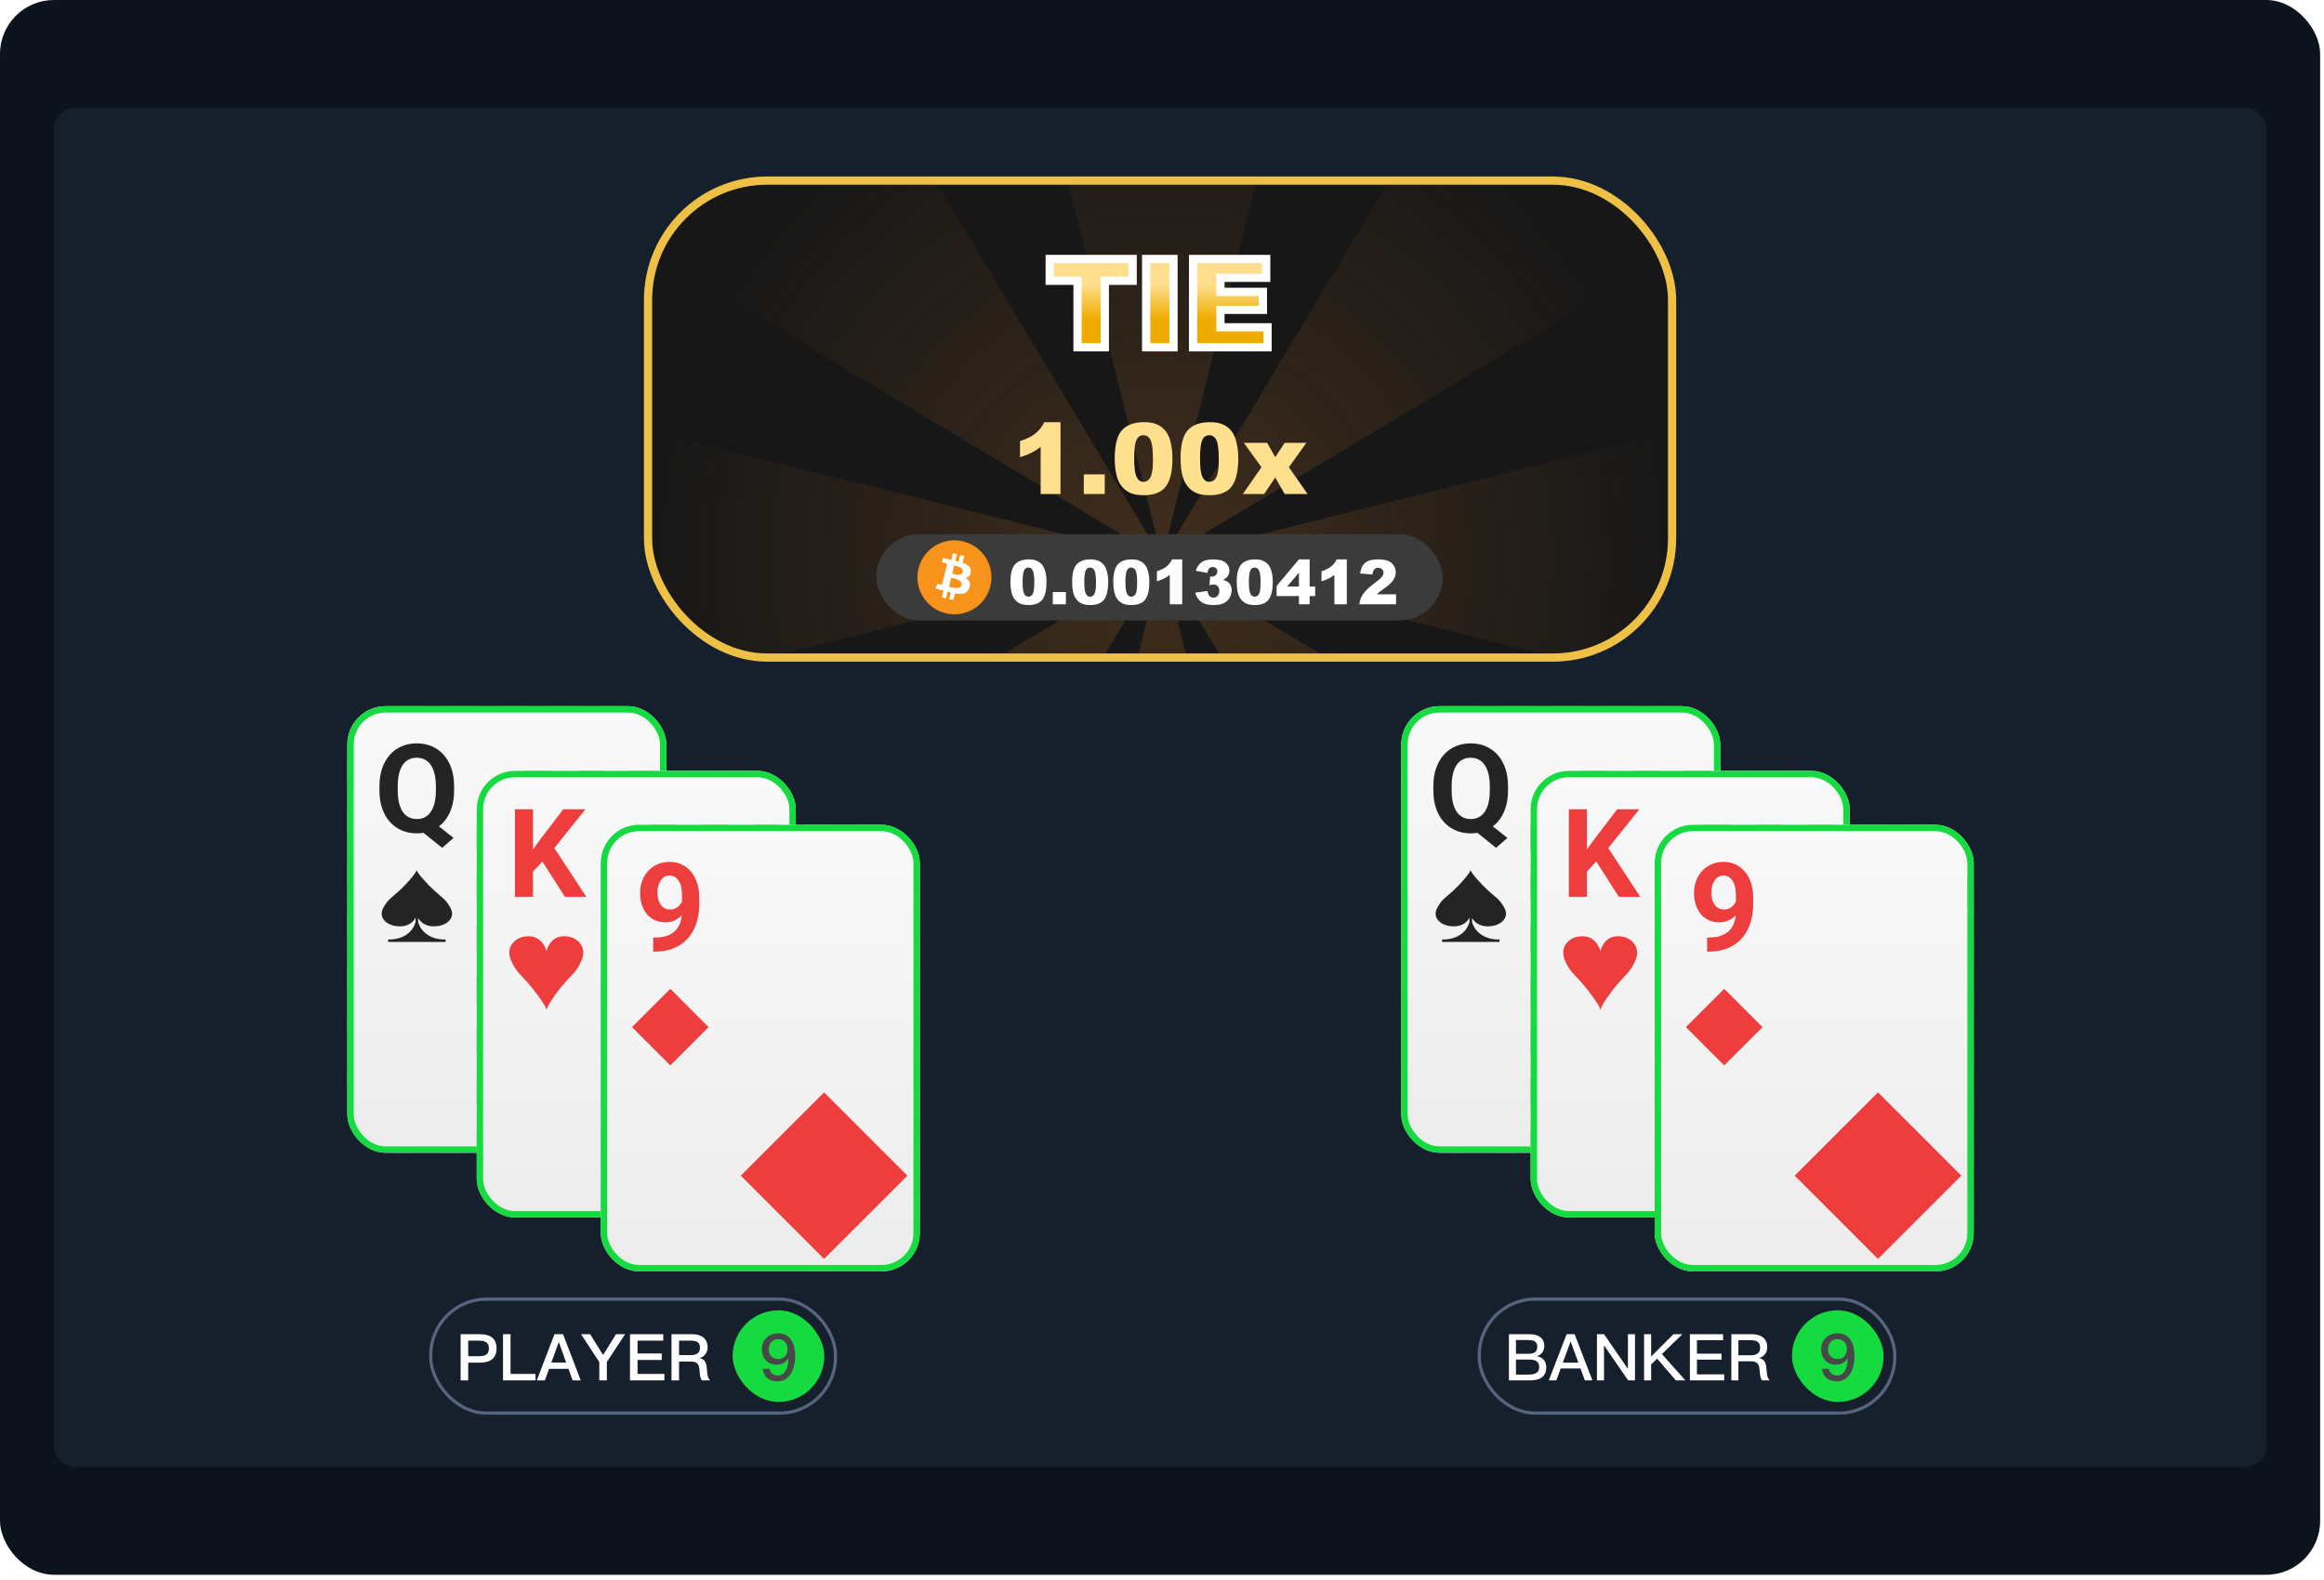 <svg width="431" height="293" viewBox="0 0 431 293" fill="none" xmlns="http://www.w3.org/2000/svg">
<rect width="430.285" height="292.109" rx="10" fill="#0D131C"/>
<rect x="10" y="20" width="410.285" height="252.109" rx="3.875" fill="#161F2C"/>
<g filter="url(#filter0_di_507_19329)">
<g clip-path="url(#clip0_507_19329)">
<rect x="119.422" y="29.688" width="191.441" height="90" rx="22.881" fill="#171717"/>
<path fill-rule="evenodd" clip-rule="evenodd" d="M215.524 100.619L215.524 100.62L120.185 76.785L120.185 124.455L215.524 100.62L215.524 100.622L215.523 100.621L215.523 100.622L131.256 151.182L164.964 184.89L215.523 100.624L191.689 195.959H239.359L215.525 100.625L266.084 184.89L299.791 151.182L215.524 100.622L215.525 100.621L215.524 100.622L215.524 100.62L310.863 124.455V76.785L215.524 100.62L215.524 100.619L215.525 100.619L215.524 100.618L215.524 100.618L299.791 50.058L266.084 16.351L215.525 100.615L239.359 5.281L191.689 5.281L215.523 100.616L164.964 16.351L131.256 50.058L215.523 100.618L215.523 100.619L215.524 100.619Z" fill="url(#paint0_radial_507_19329)"/>
<g filter="url(#filter1_d_507_19329)">
<path d="M194.674 41.935H210.059V45.98H204.897V58.315H199.836V45.98H194.674V41.935ZM212.562 41.935H217.634V58.315H212.562V41.935ZM221.265 41.935H234.829V45.432H226.337V48.036H234.214V51.376H226.337V54.605H235.074V58.315H221.265V41.935Z" fill="url(#paint1_linear_507_19329)"/>
<path d="M194.674 41.935V41.173H193.912V41.935H194.674ZM210.059 41.935H210.822V41.173H210.059V41.935ZM210.059 45.98V46.743H210.822V45.98H210.059ZM204.897 45.98V45.217H204.135V45.98H204.897ZM204.897 58.315V59.077H205.66V58.315H204.897ZM199.836 58.315H199.073V59.077H199.836V58.315ZM199.836 45.98H200.599V45.217H199.836V45.98ZM194.674 45.98H193.912V46.743H194.674V45.98ZM194.674 42.698H210.059V41.173H194.674V42.698ZM209.296 41.935V45.98H210.822V41.935H209.296ZM210.059 45.217H204.897V46.743H210.059V45.217ZM204.135 45.98V58.315H205.66V45.98H204.135ZM204.897 57.552H199.836V59.077H204.897V57.552ZM200.599 58.315V45.98H199.073V58.315H200.599ZM199.836 45.217H194.674V46.743H199.836V45.217ZM195.437 45.98V41.935H193.912V45.98H195.437ZM212.562 41.935V41.173H211.799V41.935H212.562ZM217.634 41.935H218.397V41.173H217.634V41.935ZM217.634 58.315V59.077H218.397V58.315H217.634ZM212.562 58.315H211.799V59.077H212.562V58.315ZM212.562 42.698H217.634V41.173H212.562V42.698ZM216.871 41.935V58.315H218.397V41.935H216.871ZM217.634 57.552H212.562V59.077H217.634V57.552ZM213.324 58.315V41.935H211.799V58.315H213.324ZM221.265 41.935V41.173H220.502V41.935H221.265ZM234.829 41.935H235.591V41.173H234.829V41.935ZM234.829 45.432V46.195H235.591V45.432H234.829ZM226.337 45.432V44.67H225.575V45.432H226.337ZM226.337 48.036H225.575V48.798H226.337V48.036ZM234.214 48.036H234.977V47.273H234.214V48.036ZM234.214 51.376V52.139H234.977V51.376H234.214ZM226.337 51.376V50.614H225.575V51.376H226.337ZM226.337 54.605H225.575V55.368H226.337V54.605ZM235.074 54.605H235.837V53.843H235.074V54.605ZM235.074 58.315V59.077H235.837V58.315H235.074ZM221.265 58.315H220.502V59.077H221.265V58.315ZM221.265 42.698H234.829V41.173H221.265V42.698ZM234.066 41.935V45.432H235.591V41.935H234.066ZM234.829 44.67H226.337V46.195H234.829V44.67ZM225.575 45.432V48.036H227.1V45.432H225.575ZM226.337 48.798H234.214V47.273H226.337V48.798ZM233.451 48.036V51.376H234.977V48.036H233.451ZM234.214 50.614H226.337V52.139H234.214V50.614ZM225.575 51.376V54.605H227.1V51.376H225.575ZM226.337 55.368H235.074V53.843H226.337V55.368ZM234.312 54.605V58.315H235.837V54.605H234.312ZM235.074 57.552H221.265V59.077H235.074V57.552ZM222.028 58.315V41.935H220.502V58.315H222.028Z" fill="white"/>
</g>
<g filter="url(#filter2_d_507_19329)">
<path d="M196.677 72.209V85.535H192.994V76.803C192.398 77.256 191.82 77.622 191.26 77.902C190.706 78.182 190.009 78.45 189.169 78.707V75.721C190.408 75.322 191.37 74.842 192.056 74.282C192.741 73.722 193.277 73.031 193.664 72.209H196.677ZM200.994 81.888H204.882V85.535H200.994V81.888ZM206.732 78.93C206.732 76.439 207.179 74.696 208.073 73.701C208.972 72.706 210.34 72.209 212.175 72.209C213.057 72.209 213.781 72.319 214.347 72.539C214.913 72.754 215.375 73.037 215.732 73.388C216.09 73.734 216.37 74.1 216.573 74.488C216.781 74.869 216.948 75.316 217.073 75.829C217.317 76.806 217.44 77.825 217.44 78.885C217.44 81.263 217.037 83.003 216.233 84.105C215.429 85.207 214.043 85.759 212.077 85.759C210.974 85.759 210.084 85.583 209.404 85.231C208.725 84.88 208.168 84.364 207.733 83.685C207.417 83.202 207.17 82.544 206.991 81.71C206.818 80.87 206.732 79.943 206.732 78.93ZM210.343 78.939C210.343 80.607 210.489 81.748 210.781 82.362C211.079 82.97 211.508 83.274 212.068 83.274C212.437 83.274 212.756 83.146 213.024 82.889C213.298 82.627 213.498 82.216 213.623 81.656C213.754 81.096 213.82 80.223 213.82 79.037C213.82 77.297 213.671 76.129 213.373 75.534C213.081 74.932 212.64 74.631 212.05 74.631C211.448 74.631 211.013 74.938 210.745 75.551C210.477 76.159 210.343 77.288 210.343 78.939ZM218.941 78.93C218.941 76.439 219.388 74.696 220.282 73.701C221.182 72.706 222.549 72.209 224.384 72.209C225.266 72.209 225.99 72.319 226.556 72.539C227.122 72.754 227.584 73.037 227.942 73.388C228.299 73.734 228.579 74.1 228.782 74.488C228.99 74.869 229.157 75.316 229.282 75.829C229.527 76.806 229.649 77.825 229.649 78.885C229.649 81.263 229.247 83.003 228.442 84.105C227.638 85.207 226.252 85.759 224.286 85.759C223.184 85.759 222.293 85.583 221.614 85.231C220.934 84.88 220.377 84.364 219.942 83.685C219.626 83.202 219.379 82.544 219.2 81.71C219.028 80.87 218.941 79.943 218.941 78.93ZM222.552 78.939C222.552 80.607 222.698 81.748 222.99 82.362C223.288 82.97 223.717 83.274 224.277 83.274C224.647 83.274 224.965 83.146 225.234 82.889C225.508 82.627 225.707 82.216 225.832 81.656C225.963 81.096 226.029 80.223 226.029 79.037C226.029 77.297 225.88 76.129 225.582 75.534C225.29 74.932 224.849 74.631 224.259 74.631C223.657 74.631 223.222 74.938 222.954 75.551C222.686 76.159 222.552 77.288 222.552 78.939ZM230.677 76.043H234.994L236.504 78.689L238.256 76.043H242.269L239.034 80.566L242.502 85.535H238.256L236.504 82.478L234.44 85.535H230.498L233.948 80.566L230.677 76.043Z" fill="#FFE08F"/>
</g>
<rect x="162.515" y="96.043" width="105.034" height="16" rx="8" fill="#3B3B3C"/>
<g clip-path="url(#clip1_507_19329)">
<path d="M183.665 105.704C182.748 109.381 179.024 111.619 175.346 110.702C171.67 109.785 169.432 106.06 170.349 102.383C171.265 98.706 174.99 96.467 178.666 97.384C182.344 98.301 184.582 102.026 183.665 105.704L183.665 105.704H183.665Z" fill="#F7931A"/>
<path d="M180.034 103.065C180.17 102.152 179.475 101.661 178.524 101.333L178.832 100.096L178.079 99.908L177.779 101.113C177.581 101.063 177.377 101.017 177.175 100.971L177.478 99.758L176.725 99.57L176.416 100.807C176.252 100.77 176.092 100.733 175.935 100.694L175.936 100.69L174.897 100.431L174.697 101.236C174.697 101.236 175.256 101.364 175.244 101.372C175.549 101.448 175.604 101.65 175.595 101.81L175.244 103.219C175.265 103.225 175.292 103.232 175.322 103.244C175.297 103.238 175.27 103.231 175.242 103.225L174.75 105.2C174.713 105.292 174.618 105.431 174.405 105.379C174.412 105.389 173.857 105.242 173.857 105.242L173.483 106.104L174.464 106.348C174.646 106.394 174.825 106.442 175.001 106.487L174.689 107.739L175.441 107.926L175.75 106.688C175.955 106.744 176.155 106.795 176.35 106.844L176.043 108.076L176.796 108.264L177.108 107.015C178.392 107.258 179.358 107.16 179.764 105.998C180.092 105.063 179.748 104.523 179.072 104.171C179.564 104.058 179.935 103.734 180.034 103.065L180.034 103.065L180.034 103.065ZM178.313 105.479C178.08 106.414 176.505 105.908 175.994 105.782L176.408 104.123C176.919 104.251 178.556 104.503 178.313 105.479H178.313ZM178.546 103.052C178.333 103.903 177.023 103.47 176.597 103.364L176.972 101.86C177.398 101.966 178.767 102.164 178.546 103.052H178.546Z" fill="white"/>
</g>
<path d="M187.391 104.915C187.391 103.358 187.671 102.269 188.229 101.647C188.792 101.025 189.646 100.714 190.793 100.714C191.345 100.714 191.797 100.783 192.151 100.921C192.505 101.055 192.793 101.232 193.017 101.451C193.24 101.667 193.415 101.896 193.542 102.138C193.672 102.377 193.776 102.656 193.855 102.976C194.007 103.587 194.084 104.224 194.084 104.887C194.084 106.373 193.832 107.46 193.33 108.149C192.827 108.838 191.961 109.183 190.732 109.183C190.043 109.183 189.486 109.073 189.062 108.853C188.637 108.633 188.289 108.311 188.017 107.887C187.82 107.585 187.665 107.173 187.553 106.652C187.445 106.127 187.391 105.548 187.391 104.915ZM189.648 104.92C189.648 105.963 189.739 106.676 189.922 107.06C190.108 107.44 190.376 107.63 190.726 107.63C190.957 107.63 191.157 107.55 191.324 107.389C191.495 107.226 191.62 106.969 191.698 106.619C191.78 106.268 191.821 105.723 191.821 104.982C191.821 103.894 191.728 103.164 191.542 102.792C191.359 102.416 191.084 102.228 190.715 102.228C190.339 102.228 190.067 102.42 189.9 102.803C189.732 103.183 189.648 103.889 189.648 104.92ZM195.246 106.764H197.676V109.043H195.246V106.764ZM198.832 104.915C198.832 103.358 199.111 102.269 199.67 101.647C200.232 101.025 201.087 100.714 202.234 100.714C202.785 100.714 203.238 100.783 203.592 100.921C203.945 101.055 204.234 101.232 204.457 101.451C204.681 101.667 204.856 101.896 204.983 102.138C205.113 102.377 205.217 102.656 205.295 102.976C205.448 103.587 205.524 104.224 205.524 104.887C205.524 106.373 205.273 107.46 204.77 108.149C204.267 108.838 203.402 109.183 202.173 109.183C201.484 109.183 200.927 109.073 200.502 108.853C200.078 108.633 199.73 108.311 199.458 107.887C199.26 107.585 199.106 107.173 198.994 106.652C198.886 106.127 198.832 105.548 198.832 104.915ZM201.089 104.92C201.089 105.963 201.18 106.676 201.363 107.06C201.549 107.44 201.817 107.63 202.167 107.63C202.398 107.63 202.597 107.55 202.765 107.389C202.936 107.226 203.061 106.969 203.139 106.619C203.221 106.268 203.262 105.723 203.262 104.982C203.262 103.894 203.169 103.164 202.983 102.792C202.8 102.416 202.525 102.228 202.156 102.228C201.78 102.228 201.508 102.42 201.34 102.803C201.173 103.183 201.089 103.889 201.089 104.92ZM206.463 104.915C206.463 103.358 206.742 102.269 207.301 101.647C207.863 101.025 208.718 100.714 209.865 100.714C210.416 100.714 210.869 100.783 211.222 100.921C211.576 101.055 211.865 101.232 212.088 101.451C212.312 101.667 212.487 101.896 212.613 102.138C212.744 102.377 212.848 102.656 212.926 102.976C213.079 103.587 213.155 104.224 213.155 104.887C213.155 106.373 212.904 107.46 212.401 108.149C211.898 108.838 211.032 109.183 209.803 109.183C209.115 109.183 208.558 109.073 208.133 108.853C207.709 108.633 207.36 108.311 207.089 107.887C206.891 107.585 206.737 107.173 206.625 106.652C206.517 106.127 206.463 105.548 206.463 104.915ZM208.72 104.92C208.72 105.963 208.811 106.676 208.993 107.06C209.18 107.44 209.448 107.63 209.798 107.63C210.029 107.63 210.228 107.55 210.396 107.389C210.567 107.226 210.692 106.969 210.77 106.619C210.852 106.268 210.893 105.723 210.893 104.982C210.893 103.894 210.8 103.164 210.613 102.792C210.431 102.416 210.155 102.228 209.787 102.228C209.411 102.228 209.139 102.42 208.971 102.803C208.804 103.183 208.72 103.889 208.72 104.92ZM219.25 100.714V109.043H216.948V103.585C216.576 103.868 216.215 104.097 215.865 104.272C215.518 104.447 215.083 104.615 214.557 104.775V102.909C215.332 102.66 215.933 102.36 216.362 102.01C216.79 101.66 217.125 101.228 217.367 100.714H219.25ZM223.931 103.222L221.78 102.837C221.959 102.151 222.302 101.626 222.808 101.261C223.319 100.896 224.039 100.714 224.97 100.714C226.039 100.714 226.812 100.913 227.288 101.312C227.765 101.71 228.004 102.211 228.004 102.814C228.004 103.168 227.907 103.488 227.713 103.775C227.519 104.062 227.227 104.313 226.836 104.529C227.153 104.607 227.395 104.699 227.562 104.803C227.834 104.971 228.045 105.192 228.193 105.468C228.346 105.74 228.423 106.065 228.423 106.445C228.423 106.922 228.298 107.38 228.048 107.82C227.799 108.255 227.439 108.592 226.97 108.831C226.501 109.065 225.884 109.183 225.121 109.183C224.376 109.183 223.788 109.095 223.356 108.92C222.927 108.745 222.574 108.49 222.294 108.155C222.019 107.816 221.807 107.391 221.658 106.881L223.931 106.579C224.021 107.037 224.158 107.356 224.345 107.535C224.534 107.71 224.775 107.797 225.065 107.797C225.371 107.797 225.624 107.686 225.825 107.462C226.03 107.239 226.132 106.941 226.132 106.568C226.132 106.188 226.033 105.894 225.836 105.686C225.642 105.477 225.378 105.373 225.043 105.373C224.864 105.373 224.618 105.417 224.305 105.507L224.423 103.881C224.549 103.9 224.648 103.909 224.719 103.909C225.017 103.909 225.264 103.814 225.462 103.624C225.663 103.434 225.763 103.209 225.763 102.948C225.763 102.699 225.689 102.5 225.54 102.351C225.391 102.202 225.186 102.127 224.926 102.127C224.657 102.127 224.439 102.209 224.272 102.373C224.104 102.533 223.991 102.816 223.931 103.222ZM229.355 104.915C229.355 103.358 229.635 102.269 230.193 101.647C230.756 101.025 231.61 100.714 232.757 100.714C233.309 100.714 233.761 100.783 234.115 100.921C234.469 101.055 234.757 101.232 234.981 101.451C235.204 101.667 235.379 101.896 235.506 102.138C235.636 102.377 235.741 102.656 235.819 102.976C235.971 103.587 236.048 104.224 236.048 104.887C236.048 106.373 235.796 107.46 235.294 108.149C234.791 108.838 233.925 109.183 232.696 109.183C232.007 109.183 231.45 109.073 231.026 108.853C230.601 108.633 230.253 108.311 229.981 107.887C229.784 107.585 229.629 107.173 229.517 106.652C229.409 106.127 229.355 105.548 229.355 104.915ZM231.612 104.92C231.612 105.963 231.704 106.676 231.886 107.06C232.072 107.44 232.34 107.63 232.69 107.63C232.921 107.63 233.121 107.55 233.288 107.389C233.459 107.226 233.584 106.969 233.662 106.619C233.744 106.268 233.785 105.723 233.785 104.982C233.785 103.894 233.692 103.164 233.506 102.792C233.324 102.416 233.048 102.228 232.679 102.228C232.303 102.228 232.031 102.42 231.864 102.803C231.696 103.183 231.612 103.889 231.612 104.92ZM240.897 107.512H236.752V105.641L240.897 100.714H242.88V105.747H243.908V107.512H242.88V109.043H240.897V107.512ZM240.897 105.747V103.172L238.707 105.747H240.897ZM249.773 100.714V109.043H247.472V103.585C247.099 103.868 246.738 104.097 246.388 104.272C246.042 104.447 245.606 104.615 245.081 104.775V102.909C245.855 102.66 246.457 102.36 246.885 102.01C247.313 101.66 247.649 101.228 247.891 100.714H249.773ZM258.907 109.043H252.08C252.159 108.369 252.395 107.736 252.79 107.144C253.188 106.548 253.933 105.846 255.024 105.038C255.691 104.542 256.117 104.166 256.304 103.909C256.49 103.652 256.583 103.408 256.583 103.177C256.583 102.928 256.49 102.716 256.304 102.541C256.121 102.362 255.89 102.272 255.611 102.272C255.32 102.272 255.082 102.364 254.896 102.546C254.713 102.729 254.59 103.051 254.527 103.513L252.248 103.328C252.337 102.688 252.501 102.189 252.74 101.831C252.978 101.47 253.313 101.194 253.745 101.004C254.181 100.811 254.782 100.714 255.549 100.714C256.35 100.714 256.972 100.805 257.415 100.988C257.862 101.17 258.212 101.451 258.465 101.831C258.722 102.207 258.851 102.63 258.851 103.099C258.851 103.598 258.704 104.075 258.41 104.529C258.119 104.984 257.588 105.483 256.818 106.026C256.359 106.343 256.052 106.565 255.896 106.691C255.743 106.818 255.562 106.983 255.354 107.188H258.907V109.043Z" fill="white"/>
</g>
<rect x="120.185" y="30.45" width="189.915" height="88.475" rx="22.119" stroke="#EFC046" stroke-width="1.525"/>
</g>
<g filter="url(#filter3_d_507_19329)">
<rect x="64.711" y="129.983" width="58.575" height="82.242" rx="9.171" fill="#161F2C" stroke="#55657E" stroke-width="0.592" stroke-dasharray="4.73 4.73"/>
<g clip-path="url(#clip2_507_19329)">
<rect x="64.415" y="129.688" width="59.167" height="82.834" rx="7.1" fill="url(#paint2_linear_507_19329)"/>
<path d="M79.71 150.643L84.107 154.125L81.998 155.955L77.668 152.473L79.71 150.643ZM84.219 144.55V145.32C84.219 146.555 84.051 147.664 83.716 148.646C83.389 149.628 82.917 150.465 82.299 151.157C81.682 151.841 80.953 152.366 80.112 152.73C79.271 153.095 78.338 153.277 77.311 153.277C76.292 153.277 75.358 153.095 74.51 152.73C73.662 152.366 72.929 151.841 72.312 151.157C71.694 150.465 71.214 149.628 70.872 148.646C70.537 147.664 70.37 146.555 70.37 145.32V144.55C70.37 143.308 70.537 142.2 70.872 141.225C71.214 140.243 71.69 139.406 72.3 138.714C72.91 138.022 73.639 137.494 74.488 137.13C75.336 136.765 76.269 136.583 77.289 136.583C78.315 136.583 79.249 136.765 80.09 137.13C80.938 137.494 81.67 138.022 82.288 138.714C82.905 139.406 83.382 140.243 83.716 141.225C84.051 142.2 84.219 143.308 84.219 144.55ZM80.837 145.32V144.528C80.837 143.665 80.755 142.906 80.592 142.252C80.436 141.597 80.205 141.046 79.9 140.6C79.602 140.154 79.234 139.819 78.795 139.596C78.356 139.365 77.854 139.25 77.289 139.25C76.723 139.25 76.221 139.365 75.782 139.596C75.343 139.819 74.975 140.154 74.677 140.6C74.38 141.046 74.153 141.597 73.997 142.252C73.84 142.906 73.762 143.665 73.762 144.528V145.32C73.762 146.176 73.84 146.935 73.997 147.597C74.153 148.252 74.38 148.806 74.677 149.26C74.982 149.706 75.354 150.044 75.793 150.275C76.24 150.506 76.746 150.621 77.311 150.621C77.876 150.621 78.375 150.506 78.806 150.275C79.245 150.044 79.613 149.706 79.911 149.26C80.216 148.806 80.447 148.252 80.603 147.597C80.759 146.935 80.837 146.176 80.837 145.32Z" fill="#242424"/>
<path fill-rule="evenodd" clip-rule="evenodd" d="M80.379 170.523C82.905 170.551 84.459 168.933 83.605 167.23C82.75 165.526 81.898 165.143 80.556 163.908C79.213 162.673 77.261 160.537 77.27 160.033C77.28 160.537 75.409 162.673 74.066 163.908C72.724 165.143 71.873 165.526 71.017 167.23C70.163 168.933 71.717 170.551 74.243 170.523C75.977 170.503 76.757 169.507 77.075 168.885L77.075 169.7C77.075 169.7 76.522 172.639 72.615 172.961L71.992 172.961L71.992 173.419L82.63 173.419L82.63 172.961L82.007 172.961C78.101 172.639 77.547 169.7 77.547 169.7L77.547 168.992C77.922 169.615 78.741 170.504 80.379 170.523Z" fill="#242424"/>
<path fill-rule="evenodd" clip-rule="evenodd" d="M112.505 201.963C117.998 202.025 121.377 198.506 119.519 194.802C117.66 191.097 115.807 190.264 112.889 187.578C109.969 184.893 105.724 180.247 105.744 179.151C105.766 180.247 101.695 184.893 98.776 187.578C95.858 190.264 94.006 191.097 92.146 194.802C90.287 198.506 93.668 202.025 99.16 201.963C102.931 201.921 104.628 199.755 105.32 198.401L105.32 200.173C105.32 200.173 104.116 206.566 95.62 207.265L94.266 207.265L94.266 208.262L117.4 208.262L117.4 207.265L116.045 207.265C107.55 206.566 106.345 200.173 106.345 200.173L106.345 198.633C107.16 199.989 108.943 201.923 112.505 201.963Z" fill="#242424"/>
</g>
<rect x="65.007" y="130.279" width="57.984" height="81.65" rx="6.508" stroke="#15DB41" stroke-width="1.183"/>
</g>
<g filter="url(#filter4_d_507_19329)">
<rect x="88.711" y="141.983" width="58.575" height="82.242" rx="9.171" fill="#161F2C" stroke="#55657E" stroke-width="0.592" stroke-dasharray="4.73 4.73"/>
<g clip-path="url(#clip3_507_19329)">
<rect x="88.415" y="141.688" width="59.167" height="82.834" rx="7.1" fill="url(#paint3_linear_507_19329)"/>
<path d="M98.845 148.806V165.054H95.497V148.806H98.845ZM108.576 148.806L102.137 156.829L98.421 160.824L97.818 157.655L100.329 154.218L104.469 148.806H108.576ZM104.77 165.054L99.983 157.544L102.46 155.468L108.732 165.054H104.77Z" fill="#EE3D3D"/>
<path fill-rule="evenodd" clip-rule="evenodd" d="M104.533 172.36C101.881 172.397 101.353 175.143 101.353 175.143C101.353 175.143 100.741 172.397 98.089 172.36C95.437 172.323 93.805 174.438 94.703 176.665C95.6 178.891 96.495 179.392 97.904 181.006C99.313 182.621 101.364 185.413 101.353 186.072C101.343 185.413 103.309 182.621 104.718 181.006C106.127 179.392 107.022 178.891 107.919 176.665C108.817 174.438 107.185 172.323 104.533 172.36Z" fill="#EE3D3D"/>
<path fill-rule="evenodd" clip-rule="evenodd" d="M136.839 191.861C131.071 191.942 129.925 197.914 129.925 197.914C129.925 197.914 128.594 191.942 122.827 191.861C117.059 191.781 113.51 196.381 115.462 201.223C117.414 206.065 119.359 207.154 122.424 210.665C125.488 214.175 129.947 220.248 129.925 221.68C129.903 220.248 134.177 214.175 137.241 210.665C140.306 207.154 142.251 206.065 144.203 201.223C146.155 196.381 142.606 191.781 136.839 191.861Z" fill="#EE3D3D"/>
</g>
<rect x="89.007" y="142.279" width="57.984" height="81.65" rx="6.508" stroke="#15DB41" stroke-width="1.183"/>
</g>
<g filter="url(#filter5_d_507_19329)">
<rect x="111.711" y="151.983" width="58.575" height="82.242" rx="9.171" fill="#161F2C" stroke="#55657E" stroke-width="0.592" stroke-dasharray="4.73 4.73"/>
<g clip-path="url(#clip4_507_19329)">
<rect x="111.415" y="151.688" width="59.167" height="82.834" rx="7.1" fill="url(#paint4_linear_507_19329)"/>
<path d="M121.142 172.61H121.354C122.246 172.61 123.013 172.502 123.652 172.286C124.3 172.063 124.832 171.743 125.248 171.327C125.665 170.91 125.974 170.4 126.174 169.798C126.375 169.188 126.476 168.496 126.476 167.722V164.642C126.476 164.054 126.416 163.537 126.297 163.091C126.186 162.645 126.022 162.276 125.806 161.986C125.598 161.689 125.352 161.466 125.07 161.317C124.794 161.168 124.489 161.094 124.155 161.094C123.797 161.094 123.481 161.183 123.206 161.361C122.931 161.532 122.696 161.767 122.503 162.064C122.317 162.362 122.172 162.704 122.068 163.091C121.971 163.47 121.923 163.868 121.923 164.285C121.923 164.702 121.971 165.1 122.068 165.479C122.165 165.851 122.31 166.182 122.503 166.472C122.696 166.755 122.938 166.982 123.228 167.153C123.518 167.317 123.861 167.398 124.255 167.398C124.634 167.398 124.973 167.328 125.27 167.186C125.576 167.038 125.832 166.844 126.04 166.606C126.256 166.368 126.42 166.104 126.531 165.814C126.651 165.524 126.71 165.23 126.71 164.932L127.77 165.513C127.77 166.033 127.659 166.547 127.435 167.053C127.212 167.558 126.9 168.02 126.498 168.436C126.104 168.845 125.646 169.173 125.125 169.418C124.605 169.664 124.047 169.787 123.452 169.787C122.693 169.787 122.019 169.649 121.432 169.374C120.844 169.091 120.346 168.704 119.936 168.213C119.535 167.715 119.23 167.134 119.021 166.472C118.813 165.81 118.709 165.092 118.709 164.319C118.709 163.53 118.835 162.79 119.088 162.098C119.349 161.406 119.717 160.796 120.193 160.268C120.677 159.74 121.253 159.327 121.923 159.029C122.6 158.724 123.351 158.572 124.177 158.572C125.003 158.572 125.754 158.732 126.431 159.051C127.108 159.371 127.688 159.825 128.172 160.413C128.655 160.993 129.027 161.689 129.288 162.5C129.556 163.311 129.69 164.211 129.69 165.2V166.316C129.69 167.372 129.574 168.354 129.344 169.262C129.12 170.17 128.782 170.992 128.328 171.728C127.882 172.457 127.324 173.082 126.654 173.603C125.992 174.124 125.222 174.522 124.344 174.797C123.466 175.072 122.484 175.21 121.398 175.21H121.142V172.61Z" fill="#EE3D3D"/>
<rect x="124.311" y="182.111" width="10.047" height="10.047" transform="rotate(45 124.311 182.111)" fill="#EE3D3D"/>
<rect x="152.832" y="201.321" width="21.849" height="21.849" transform="rotate(45 152.832 201.321)" fill="#EE3D3D"/>
</g>
<rect x="112.007" y="152.279" width="57.984" height="81.65" rx="6.508" stroke="#15DB41" stroke-width="1.183"/>
</g>
<rect x="79.886" y="240.983" width="75.058" height="21.142" rx="10.354" fill="#161F2C"/>
<path d="M85.427 247.486H88.979C91.051 247.486 92.087 248.362 92.087 250.114C92.087 251.882 91.043 252.766 88.955 252.766H86.831V256.054H85.427V247.486ZM86.831 248.686V251.566H88.871C89.487 251.566 89.943 251.454 90.239 251.23C90.527 250.998 90.671 250.626 90.671 250.114C90.671 249.61 90.523 249.246 90.227 249.022C89.947 248.798 89.495 248.686 88.871 248.686H86.831ZM93.291 247.486H94.683V254.854H99.315V256.054H93.291V247.486ZM102.828 247.486H104.424L107.7 256.054H106.2L105.42 253.906H101.832L101.052 256.054H99.552L102.828 247.486ZM102.252 252.754H105L103.656 248.998H103.608L102.252 252.754ZM107.757 247.486H109.449L111.849 251.338L114.237 247.486H115.929L112.545 252.646V256.054H111.141V252.646L107.757 247.486ZM116.834 247.486H123.014V248.686H118.238V251.062H122.726V252.262H118.238V254.854H123.218V256.054H116.834V247.486ZM124.533 247.486H128.349C129.237 247.486 129.929 247.682 130.425 248.074C130.961 248.514 131.229 249.138 131.229 249.946C131.229 250.386 131.109 250.782 130.869 251.134C130.605 251.518 130.241 251.77 129.777 251.89V251.914C130.521 252.082 130.941 252.582 131.037 253.414L131.181 254.794C131.229 255.314 131.401 255.734 131.697 256.054H130.173C129.973 255.798 129.849 255.426 129.801 254.938L129.693 253.882C129.645 253.41 129.501 253.074 129.261 252.874C129.021 252.666 128.653 252.562 128.157 252.562H125.937V256.054H124.533V247.486ZM125.937 248.686V251.362H128.157C128.701 251.362 129.121 251.246 129.417 251.014C129.681 250.774 129.813 250.438 129.813 250.006C129.813 249.534 129.681 249.198 129.417 248.998C129.161 248.79 128.741 248.686 128.157 248.686H125.937Z" fill="white"/>
<rect x="135.874" y="243.054" width="17" height="17" rx="8.5" fill="#15DB41"/>
<path d="M144.28 247.318C143.428 247.318 142.72 247.594 142.144 248.158C141.568 248.71 141.292 249.406 141.292 250.27C141.292 251.11 141.532 251.794 142.024 252.322C142.528 252.862 143.212 253.138 144.052 253.138C144.496 253.138 144.892 253.042 145.24 252.874C145.6 252.682 145.912 252.406 146.152 252.034H146.2C146.2 252.094 146.212 252.142 146.212 252.19C146.212 253.018 146.032 253.714 145.696 254.266C145.336 254.842 144.868 255.142 144.28 255.142C143.416 255.142 142.888 254.722 142.72 253.894H141.448C141.664 255.442 142.6 256.222 144.268 256.222C145.252 256.222 146.032 255.778 146.62 254.914C147.184 254.05 147.472 252.922 147.472 251.53C147.472 250.21 147.196 249.19 146.668 248.458C146.116 247.69 145.324 247.318 144.28 247.318ZM144.328 248.398C144.832 248.398 145.252 248.566 145.576 248.902C145.888 249.226 146.056 249.67 146.056 250.234C146.056 250.786 145.9 251.242 145.588 251.578C145.276 251.914 144.844 252.082 144.316 252.082C143.776 252.082 143.356 251.914 143.056 251.578C142.732 251.254 142.576 250.822 142.576 250.27C142.576 249.718 142.732 249.274 143.056 248.926C143.368 248.566 143.8 248.398 144.328 248.398Z" fill="#484848"/>
<rect x="79.886" y="240.983" width="75.058" height="21.142" rx="10.354" stroke="#55657E" stroke-width="0.592"/>
<g filter="url(#filter6_d_507_19329)">
<rect x="260.165" y="129.983" width="58.575" height="82.242" rx="9.171" fill="#161F2C" stroke="#55657E" stroke-width="0.592" stroke-dasharray="4.73 4.73"/>
<g clip-path="url(#clip5_507_19329)">
<rect x="259.87" y="129.688" width="59.167" height="82.834" rx="7.1" fill="url(#paint5_linear_507_19329)"/>
<path d="M275.164 150.643L279.561 154.125L277.452 155.955L273.122 152.473L275.164 150.643ZM279.673 144.55V145.32C279.673 146.555 279.505 147.664 279.171 148.646C278.843 149.628 278.371 150.465 277.753 151.157C277.136 151.841 276.407 152.366 275.566 152.73C274.725 153.095 273.792 153.277 272.765 153.277C271.746 153.277 270.812 153.095 269.964 152.73C269.116 152.366 268.383 151.841 267.766 151.157C267.148 150.465 266.668 149.628 266.326 148.646C265.991 147.664 265.824 146.555 265.824 145.32V144.55C265.824 143.308 265.991 142.2 266.326 141.225C266.668 140.243 267.145 139.406 267.755 138.714C268.365 138.022 269.094 137.494 269.942 137.13C270.79 136.765 271.724 136.583 272.743 136.583C273.769 136.583 274.703 136.765 275.544 137.13C276.392 137.494 277.125 138.022 277.742 138.714C278.36 139.406 278.836 140.243 279.171 141.225C279.505 142.2 279.673 143.308 279.673 144.55ZM276.291 145.32V144.528C276.291 143.665 276.21 142.906 276.046 142.252C275.89 141.597 275.659 141.046 275.354 140.6C275.056 140.154 274.688 139.819 274.249 139.596C273.81 139.365 273.308 139.25 272.743 139.25C272.177 139.25 271.675 139.365 271.236 139.596C270.797 139.819 270.429 140.154 270.132 140.6C269.834 141.046 269.607 141.597 269.451 142.252C269.295 142.906 269.217 143.665 269.217 144.528V145.32C269.217 146.176 269.295 146.935 269.451 147.597C269.607 148.252 269.834 148.806 270.132 149.26C270.437 149.706 270.809 150.044 271.247 150.275C271.694 150.506 272.2 150.621 272.765 150.621C273.331 150.621 273.829 150.506 274.26 150.275C274.699 150.044 275.068 149.706 275.365 149.26C275.67 148.806 275.901 148.252 276.057 147.597C276.213 146.935 276.291 146.176 276.291 145.32Z" fill="#242424"/>
<path fill-rule="evenodd" clip-rule="evenodd" d="M275.833 170.523C278.359 170.551 279.913 168.933 279.059 167.23C278.204 165.526 277.352 165.143 276.01 163.908C274.667 162.673 272.715 160.537 272.725 160.033C272.734 160.537 270.863 162.673 269.52 163.908C268.178 165.143 267.327 165.526 266.472 167.23C265.617 168.933 267.171 170.551 269.697 170.523C271.431 170.503 272.211 169.507 272.529 168.885L272.529 169.7C272.529 169.7 271.976 172.639 268.069 172.961L267.446 172.961L267.446 173.419L278.085 173.419L278.085 172.961L277.461 172.961C273.555 172.639 273.001 169.7 273.001 169.7L273.001 168.992C273.376 169.615 274.196 170.504 275.833 170.523Z" fill="#242424"/>
<path fill-rule="evenodd" clip-rule="evenodd" d="M307.959 201.963C313.452 202.025 316.832 198.506 314.973 194.802C313.114 191.097 311.261 190.264 308.343 187.578C305.423 184.893 301.178 180.247 301.198 179.151C301.22 180.247 297.149 184.893 294.23 187.578C291.312 190.264 289.46 191.097 287.6 194.802C285.741 198.506 289.122 202.025 294.614 201.963C298.385 201.921 300.082 199.755 300.774 198.401L300.774 200.173C300.774 200.173 299.57 206.566 291.074 207.265L289.72 207.265L289.72 208.262L312.855 208.262L312.855 207.265L311.499 207.265C303.004 206.566 301.799 200.173 301.799 200.173L301.799 198.633C302.614 199.989 304.397 201.923 307.959 201.963Z" fill="#242424"/>
</g>
<rect x="260.461" y="130.279" width="57.984" height="81.65" rx="6.508" stroke="#15DB41" stroke-width="1.183"/>
</g>
<g filter="url(#filter7_d_507_19329)">
<rect x="284.165" y="141.983" width="58.575" height="82.242" rx="9.171" fill="#161F2C" stroke="#55657E" stroke-width="0.592" stroke-dasharray="4.73 4.73"/>
<g clip-path="url(#clip6_507_19329)">
<rect x="283.87" y="141.688" width="59.167" height="82.834" rx="7.1" fill="url(#paint6_linear_507_19329)"/>
<path d="M294.299 148.806V165.054H290.951V148.806H294.299ZM304.03 148.806L297.591 156.829L293.875 160.824L293.272 157.655L295.783 154.218L299.923 148.806H304.03ZM300.224 165.054L295.437 157.544L297.915 155.468L304.186 165.054H300.224Z" fill="#EE3D3D"/>
<path fill-rule="evenodd" clip-rule="evenodd" d="M299.987 172.36C297.335 172.397 296.808 175.143 296.808 175.143C296.808 175.143 296.196 172.397 293.544 172.36C290.891 172.323 289.259 174.438 290.157 176.665C291.055 178.891 291.949 179.392 293.358 181.006C294.768 182.621 296.818 185.413 296.808 186.072C296.797 185.413 298.763 182.621 300.172 181.006C301.581 179.392 302.476 178.891 303.373 176.665C304.271 174.438 302.639 172.323 299.987 172.36Z" fill="#EE3D3D"/>
<path fill-rule="evenodd" clip-rule="evenodd" d="M332.293 191.861C326.526 191.942 325.379 197.914 325.379 197.914C325.379 197.914 324.048 191.942 318.281 191.861C312.513 191.781 308.964 196.381 310.916 201.223C312.868 206.065 314.813 207.154 317.878 210.665C320.943 214.175 325.401 220.248 325.379 221.68C325.357 220.248 329.631 214.175 332.696 210.665C335.76 207.154 337.705 206.065 339.657 201.223C341.609 196.381 338.06 191.781 332.293 191.861Z" fill="#EE3D3D"/>
</g>
<rect x="284.461" y="142.279" width="57.984" height="81.65" rx="6.508" stroke="#15DB41" stroke-width="1.183"/>
</g>
<g filter="url(#filter8_d_507_19329)">
<rect x="307.165" y="151.983" width="58.575" height="82.242" rx="9.171" fill="#161F2C" stroke="#55657E" stroke-width="0.592" stroke-dasharray="4.73 4.73"/>
<g clip-path="url(#clip7_507_19329)">
<rect x="306.87" y="151.688" width="59.167" height="82.834" rx="7.1" fill="url(#paint7_linear_507_19329)"/>
<path d="M316.596 172.61H316.808C317.701 172.61 318.467 172.502 319.107 172.286C319.754 172.063 320.286 171.743 320.703 171.327C321.119 170.91 321.428 170.4 321.629 169.798C321.83 169.188 321.93 168.496 321.93 167.722V164.642C321.93 164.054 321.871 163.537 321.751 163.091C321.64 162.645 321.476 162.276 321.26 161.986C321.052 161.689 320.807 161.466 320.524 161.317C320.249 161.168 319.944 161.094 319.609 161.094C319.252 161.094 318.936 161.183 318.66 161.361C318.385 161.532 318.151 161.767 317.957 162.064C317.771 162.362 317.626 162.704 317.522 163.091C317.425 163.47 317.377 163.868 317.377 164.285C317.377 164.702 317.425 165.1 317.522 165.479C317.619 165.851 317.764 166.182 317.957 166.472C318.151 166.755 318.393 166.982 318.683 167.153C318.973 167.317 319.315 167.398 319.709 167.398C320.089 167.398 320.427 167.328 320.725 167.186C321.03 167.038 321.287 166.844 321.495 166.606C321.711 166.368 321.874 166.104 321.986 165.814C322.105 165.524 322.164 165.23 322.164 164.932L323.224 165.513C323.224 166.033 323.113 166.547 322.89 167.053C322.667 167.558 322.354 168.02 321.952 168.436C321.558 168.845 321.101 169.173 320.58 169.418C320.059 169.664 319.501 169.787 318.906 169.787C318.147 169.787 317.474 169.649 316.886 169.374C316.298 169.091 315.8 168.704 315.391 168.213C314.989 167.715 314.684 167.134 314.476 166.472C314.267 165.81 314.163 165.092 314.163 164.319C314.163 163.53 314.29 162.79 314.543 162.098C314.803 161.406 315.171 160.796 315.647 160.268C316.131 159.74 316.708 159.327 317.377 159.029C318.054 158.724 318.805 158.572 319.631 158.572C320.457 158.572 321.208 158.732 321.885 159.051C322.562 159.371 323.143 159.825 323.626 160.413C324.11 160.993 324.482 161.689 324.742 162.5C325.01 163.311 325.144 164.211 325.144 165.2V166.316C325.144 167.372 325.029 168.354 324.798 169.262C324.575 170.17 324.236 170.992 323.782 171.728C323.336 172.457 322.778 173.082 322.109 173.603C321.446 174.124 320.676 174.522 319.799 174.797C318.921 175.072 317.939 175.21 316.853 175.21H316.596V172.61Z" fill="#EE3D3D"/>
<rect x="319.765" y="182.111" width="10.047" height="10.047" transform="rotate(45 319.765 182.111)" fill="#EE3D3D"/>
<rect x="348.286" y="201.321" width="21.849" height="21.849" transform="rotate(45 348.286 201.321)" fill="#EE3D3D"/>
</g>
<rect x="307.461" y="152.279" width="57.984" height="81.65" rx="6.508" stroke="#15DB41" stroke-width="1.183"/>
</g>
<rect x="274.341" y="240.983" width="77.058" height="21.142" rx="10.354" fill="#161F2C"/>
<path d="M279.839 247.486V256.054H283.751C284.663 256.054 285.371 255.886 285.875 255.55C286.463 255.142 286.763 254.518 286.763 253.654C286.763 253.078 286.619 252.61 286.331 252.262C286.043 251.914 285.611 251.686 285.047 251.578C285.479 251.422 285.803 251.182 286.043 250.87C286.283 250.534 286.403 250.126 286.403 249.646C286.403 248.986 286.175 248.47 285.719 248.086C285.239 247.678 284.591 247.486 283.751 247.486H279.839ZM281.147 248.566H283.427C284.003 248.566 284.435 248.662 284.699 248.866C284.963 249.058 285.095 249.37 285.095 249.802C285.095 250.258 284.963 250.594 284.699 250.81C284.435 251.014 284.003 251.122 283.403 251.122H281.147V248.566ZM281.147 252.19H283.607C284.231 252.19 284.699 252.298 284.999 252.526C285.299 252.754 285.455 253.126 285.455 253.63C285.455 254.122 285.251 254.482 284.867 254.71C284.555 254.878 284.123 254.974 283.571 254.974H281.147V252.19ZM290.537 247.486L287.237 256.054H288.629L289.433 253.846H293.117L293.921 256.054H295.325L292.025 247.486H290.537ZM289.829 252.766L291.257 248.89H291.305L292.721 252.766H289.829ZM296.163 247.486V256.054H297.471V249.61H297.519L301.947 256.054H303.219V247.486H301.911V253.858H301.863L297.483 247.486H296.163ZM310.353 247.486L306.213 251.626V247.486H304.905V256.054H306.213V253.09L307.329 252.022L310.809 256.054H312.561L308.217 251.17L312.009 247.486H310.353ZM313.401 247.486V256.054H319.761V254.938H314.709V252.214H319.269V251.098H314.709V248.602H319.557V247.486H313.401ZM321.089 247.486V256.054H322.397V252.514H324.713C325.205 252.514 325.577 252.61 325.841 252.826C326.093 253.042 326.249 253.378 326.297 253.858L326.405 254.926C326.453 255.406 326.573 255.79 326.777 256.054H328.193C327.905 255.742 327.737 255.322 327.689 254.794L327.545 253.426C327.449 252.586 327.029 252.082 326.261 251.914V251.89C326.729 251.77 327.101 251.518 327.377 251.134C327.617 250.786 327.737 250.39 327.737 249.934C327.737 249.118 327.473 248.506 326.945 248.074C326.441 247.678 325.745 247.486 324.881 247.486H321.089ZM322.397 248.602H324.701C325.301 248.602 325.733 248.71 326.021 248.938C326.285 249.154 326.429 249.502 326.429 249.982C326.429 250.438 326.285 250.786 326.009 251.026C325.721 251.266 325.289 251.398 324.713 251.398H322.397V248.602Z" fill="white"/>
<rect x="332.328" y="243.054" width="17" height="17" rx="8.5" fill="#15DB41"/>
<path d="M340.734 247.318C339.882 247.318 339.174 247.594 338.598 248.158C338.022 248.71 337.746 249.406 337.746 250.27C337.746 251.11 337.986 251.794 338.478 252.322C338.982 252.862 339.666 253.138 340.506 253.138C340.95 253.138 341.346 253.042 341.694 252.874C342.054 252.682 342.366 252.406 342.606 252.034H342.654C342.654 252.094 342.666 252.142 342.666 252.19C342.666 253.018 342.486 253.714 342.15 254.266C341.79 254.842 341.322 255.142 340.734 255.142C339.87 255.142 339.342 254.722 339.174 253.894H337.902C338.118 255.442 339.054 256.222 340.722 256.222C341.706 256.222 342.486 255.778 343.074 254.914C343.638 254.05 343.926 252.922 343.926 251.53C343.926 250.21 343.65 249.19 343.122 248.458C342.57 247.69 341.778 247.318 340.734 247.318ZM340.782 248.398C341.286 248.398 341.706 248.566 342.03 248.902C342.342 249.226 342.51 249.67 342.51 250.234C342.51 250.786 342.354 251.242 342.042 251.578C341.73 251.914 341.298 252.082 340.77 252.082C340.23 252.082 339.81 251.914 339.51 251.578C339.186 251.254 339.03 250.822 339.03 250.27C339.03 249.718 339.186 249.274 339.51 248.926C339.822 248.566 340.254 248.398 340.782 248.398Z" fill="#484848"/>
<rect x="274.341" y="240.983" width="77.058" height="21.142" rx="10.354" stroke="#55657E" stroke-width="0.592"/>
<defs>
<filter id="filter0_di_507_19329" x="107.981" y="21.298" width="214.322" height="112.881" filterUnits="userSpaceOnUse" color-interpolation-filters="sRGB">
<feFlood flood-opacity="0" result="BackgroundImageFix"/>
<feColorMatrix in="SourceAlpha" type="matrix" values="0 0 0 0 0 0 0 0 0 0 0 0 0 0 0 0 0 0 127 0" result="hardAlpha"/>
<feOffset dy="3.051"/>
<feGaussianBlur stdDeviation="5.72"/>
<feComposite in2="hardAlpha" operator="out"/>
<feColorMatrix type="matrix" values="0 0 0 0 0 0 0 0 0 0 0 0 0 0 0 0 0 0 0.25 0"/>
<feBlend mode="normal" in2="BackgroundImageFix" result="effect1_dropShadow_507_19329"/>
<feBlend mode="normal" in="SourceGraphic" in2="effect1_dropShadow_507_19329" result="shape"/>
<feColorMatrix in="SourceAlpha" type="matrix" values="0 0 0 0 0 0 0 0 0 0 0 0 0 0 0 0 0 0 127 0" result="hardAlpha"/>
<feOffset/>
<feGaussianBlur stdDeviation="7.627"/>
<feComposite in2="hardAlpha" operator="arithmetic" k2="-1" k3="1"/>
<feColorMatrix type="matrix" values="0 0 0 0 1 0 0 0 0 0.841 0 0 0 0 0.279 0 0 0 1 0"/>
<feBlend mode="normal" in2="shape" result="effect2_innerShadow_507_19329"/>
</filter>
<filter id="filter1_d_507_19329" x="194.674" y="41.935" width="40.4" height="19.43" filterUnits="userSpaceOnUse" color-interpolation-filters="sRGB">
<feFlood flood-opacity="0" result="BackgroundImageFix"/>
<feColorMatrix in="SourceAlpha" type="matrix" values="0 0 0 0 0 0 0 0 0 0 0 0 0 0 0 0 0 0 127 0" result="hardAlpha"/>
<feOffset dy="3.051"/>
<feComposite in2="hardAlpha" operator="out"/>
<feColorMatrix type="matrix" values="0 0 0 0 0 0 0 0 0 0 0 0 0 0 0 0 0 0 0.25 0"/>
<feBlend mode="normal" in2="BackgroundImageFix" result="effect1_dropShadow_507_19329"/>
<feBlend mode="normal" in="SourceGraphic" in2="effect1_dropShadow_507_19329" result="shape"/>
</filter>
<filter id="filter2_d_507_19329" x="189.169" y="72.209" width="53.333" height="16.601" filterUnits="userSpaceOnUse" color-interpolation-filters="sRGB">
<feFlood flood-opacity="0" result="BackgroundImageFix"/>
<feColorMatrix in="SourceAlpha" type="matrix" values="0 0 0 0 0 0 0 0 0 0 0 0 0 0 0 0 0 0 127 0" result="hardAlpha"/>
<feOffset dy="3.051"/>
<feComposite in2="hardAlpha" operator="out"/>
<feColorMatrix type="matrix" values="0 0 0 0 0 0 0 0 0 0 0 0 0 0 0 0 0 0 0.25 0"/>
<feBlend mode="normal" in2="BackgroundImageFix" result="effect1_dropShadow_507_19329"/>
<feBlend mode="normal" in="SourceGraphic" in2="effect1_dropShadow_507_19329" result="shape"/>
</filter>
<filter id="filter3_d_507_19329" x="59.518" y="126.096" width="68.962" height="92.629" filterUnits="userSpaceOnUse" color-interpolation-filters="sRGB">
<feFlood flood-opacity="0" result="BackgroundImageFix"/>
<feColorMatrix in="SourceAlpha" type="matrix" values="0 0 0 0 0 0 0 0 0 0 0 0 0 0 0 0 0 0 127 0" result="hardAlpha"/>
<feOffset dy="1.306"/>
<feGaussianBlur stdDeviation="2.449"/>
<feComposite in2="hardAlpha" operator="out"/>
<feColorMatrix type="matrix" values="0 0 0 0 0 0 0 0 0 0 0 0 0 0 0 0 0 0 0.25 0"/>
<feBlend mode="normal" in2="BackgroundImageFix" result="effect1_dropShadow_507_19329"/>
<feBlend mode="normal" in="SourceGraphic" in2="effect1_dropShadow_507_19329" result="shape"/>
</filter>
<filter id="filter4_d_507_19329" x="83.518" y="138.096" width="68.962" height="92.629" filterUnits="userSpaceOnUse" color-interpolation-filters="sRGB">
<feFlood flood-opacity="0" result="BackgroundImageFix"/>
<feColorMatrix in="SourceAlpha" type="matrix" values="0 0 0 0 0 0 0 0 0 0 0 0 0 0 0 0 0 0 127 0" result="hardAlpha"/>
<feOffset dy="1.306"/>
<feGaussianBlur stdDeviation="2.449"/>
<feComposite in2="hardAlpha" operator="out"/>
<feColorMatrix type="matrix" values="0 0 0 0 0 0 0 0 0 0 0 0 0 0 0 0 0 0 0.25 0"/>
<feBlend mode="normal" in2="BackgroundImageFix" result="effect1_dropShadow_507_19329"/>
<feBlend mode="normal" in="SourceGraphic" in2="effect1_dropShadow_507_19329" result="shape"/>
</filter>
<filter id="filter5_d_507_19329" x="106.518" y="148.096" width="68.962" height="92.629" filterUnits="userSpaceOnUse" color-interpolation-filters="sRGB">
<feFlood flood-opacity="0" result="BackgroundImageFix"/>
<feColorMatrix in="SourceAlpha" type="matrix" values="0 0 0 0 0 0 0 0 0 0 0 0 0 0 0 0 0 0 127 0" result="hardAlpha"/>
<feOffset dy="1.306"/>
<feGaussianBlur stdDeviation="2.449"/>
<feComposite in2="hardAlpha" operator="out"/>
<feColorMatrix type="matrix" values="0 0 0 0 0 0 0 0 0 0 0 0 0 0 0 0 0 0 0.25 0"/>
<feBlend mode="normal" in2="BackgroundImageFix" result="effect1_dropShadow_507_19329"/>
<feBlend mode="normal" in="SourceGraphic" in2="effect1_dropShadow_507_19329" result="shape"/>
</filter>
<filter id="filter6_d_507_19329" x="254.972" y="126.096" width="68.962" height="92.629" filterUnits="userSpaceOnUse" color-interpolation-filters="sRGB">
<feFlood flood-opacity="0" result="BackgroundImageFix"/>
<feColorMatrix in="SourceAlpha" type="matrix" values="0 0 0 0 0 0 0 0 0 0 0 0 0 0 0 0 0 0 127 0" result="hardAlpha"/>
<feOffset dy="1.306"/>
<feGaussianBlur stdDeviation="2.449"/>
<feComposite in2="hardAlpha" operator="out"/>
<feColorMatrix type="matrix" values="0 0 0 0 0 0 0 0 0 0 0 0 0 0 0 0 0 0 0.25 0"/>
<feBlend mode="normal" in2="BackgroundImageFix" result="effect1_dropShadow_507_19329"/>
<feBlend mode="normal" in="SourceGraphic" in2="effect1_dropShadow_507_19329" result="shape"/>
</filter>
<filter id="filter7_d_507_19329" x="278.972" y="138.096" width="68.962" height="92.629" filterUnits="userSpaceOnUse" color-interpolation-filters="sRGB">
<feFlood flood-opacity="0" result="BackgroundImageFix"/>
<feColorMatrix in="SourceAlpha" type="matrix" values="0 0 0 0 0 0 0 0 0 0 0 0 0 0 0 0 0 0 127 0" result="hardAlpha"/>
<feOffset dy="1.306"/>
<feGaussianBlur stdDeviation="2.449"/>
<feComposite in2="hardAlpha" operator="out"/>
<feColorMatrix type="matrix" values="0 0 0 0 0 0 0 0 0 0 0 0 0 0 0 0 0 0 0.25 0"/>
<feBlend mode="normal" in2="BackgroundImageFix" result="effect1_dropShadow_507_19329"/>
<feBlend mode="normal" in="SourceGraphic" in2="effect1_dropShadow_507_19329" result="shape"/>
</filter>
<filter id="filter8_d_507_19329" x="301.972" y="148.096" width="68.962" height="92.629" filterUnits="userSpaceOnUse" color-interpolation-filters="sRGB">
<feFlood flood-opacity="0" result="BackgroundImageFix"/>
<feColorMatrix in="SourceAlpha" type="matrix" values="0 0 0 0 0 0 0 0 0 0 0 0 0 0 0 0 0 0 127 0" result="hardAlpha"/>
<feOffset dy="1.306"/>
<feGaussianBlur stdDeviation="2.449"/>
<feComposite in2="hardAlpha" operator="out"/>
<feColorMatrix type="matrix" values="0 0 0 0 0 0 0 0 0 0 0 0 0 0 0 0 0 0 0.25 0"/>
<feBlend mode="normal" in2="BackgroundImageFix" result="effect1_dropShadow_507_19329"/>
<feBlend mode="normal" in="SourceGraphic" in2="effect1_dropShadow_507_19329" result="shape"/>
</filter>
<radialGradient id="paint0_radial_507_19329" cx="0" cy="0" r="1" gradientUnits="userSpaceOnUse" gradientTransform="translate(215.524 100.62) rotate(90) scale(95.339)">
<stop stop-color="#E78831" stop-opacity="0.2"/>
<stop offset="1" stop-color="#E78831" stop-opacity="0"/>
</radialGradient>
<linearGradient id="paint1_linear_507_19329" x1="215.142" y1="37.315" x2="215.142" y2="60.959" gradientUnits="userSpaceOnUse">
<stop offset="0.401" stop-color="#FFDF8D"/>
<stop offset="0.667" stop-color="#EFAC00"/>
</linearGradient>
<linearGradient id="paint2_linear_507_19329" x1="93.999" y1="129.688" x2="93.999" y2="212.521" gradientUnits="userSpaceOnUse">
<stop stop-color="#F9F9F9"/>
<stop offset="1" stop-color="#ECECEC"/>
</linearGradient>
<linearGradient id="paint3_linear_507_19329" x1="117.999" y1="141.688" x2="117.999" y2="224.521" gradientUnits="userSpaceOnUse">
<stop stop-color="#F9F9F9"/>
<stop offset="1" stop-color="#ECECEC"/>
</linearGradient>
<linearGradient id="paint4_linear_507_19329" x1="140.999" y1="151.688" x2="140.999" y2="234.521" gradientUnits="userSpaceOnUse">
<stop stop-color="#F9F9F9"/>
<stop offset="1" stop-color="#ECECEC"/>
</linearGradient>
<linearGradient id="paint5_linear_507_19329" x1="289.453" y1="129.688" x2="289.453" y2="212.521" gradientUnits="userSpaceOnUse">
<stop stop-color="#F9F9F9"/>
<stop offset="1" stop-color="#ECECEC"/>
</linearGradient>
<linearGradient id="paint6_linear_507_19329" x1="313.453" y1="141.688" x2="313.453" y2="224.521" gradientUnits="userSpaceOnUse">
<stop stop-color="#F9F9F9"/>
<stop offset="1" stop-color="#ECECEC"/>
</linearGradient>
<linearGradient id="paint7_linear_507_19329" x1="336.453" y1="151.688" x2="336.453" y2="234.521" gradientUnits="userSpaceOnUse">
<stop stop-color="#F9F9F9"/>
<stop offset="1" stop-color="#ECECEC"/>
</linearGradient>
<clipPath id="clip0_507_19329">
<rect x="119.422" y="29.688" width="191.441" height="90" rx="22.881" fill="white"/>
</clipPath>
<clipPath id="clip1_507_19329">
<rect width="13.729" height="13.729" fill="white" transform="translate(170.142 97.179)"/>
</clipPath>
<clipPath id="clip2_507_19329">
<rect x="64.415" y="129.688" width="59.167" height="82.834" rx="7.1" fill="white"/>
</clipPath>
<clipPath id="clip3_507_19329">
<rect x="88.415" y="141.688" width="59.167" height="82.834" rx="7.1" fill="white"/>
</clipPath>
<clipPath id="clip4_507_19329">
<rect x="111.415" y="151.688" width="59.167" height="82.834" rx="7.1" fill="white"/>
</clipPath>
<clipPath id="clip5_507_19329">
<rect x="259.87" y="129.688" width="59.167" height="82.834" rx="7.1" fill="white"/>
</clipPath>
<clipPath id="clip6_507_19329">
<rect x="283.87" y="141.688" width="59.167" height="82.834" rx="7.1" fill="white"/>
</clipPath>
<clipPath id="clip7_507_19329">
<rect x="306.87" y="151.688" width="59.167" height="82.834" rx="7.1" fill="white"/>
</clipPath>
</defs>
</svg>
